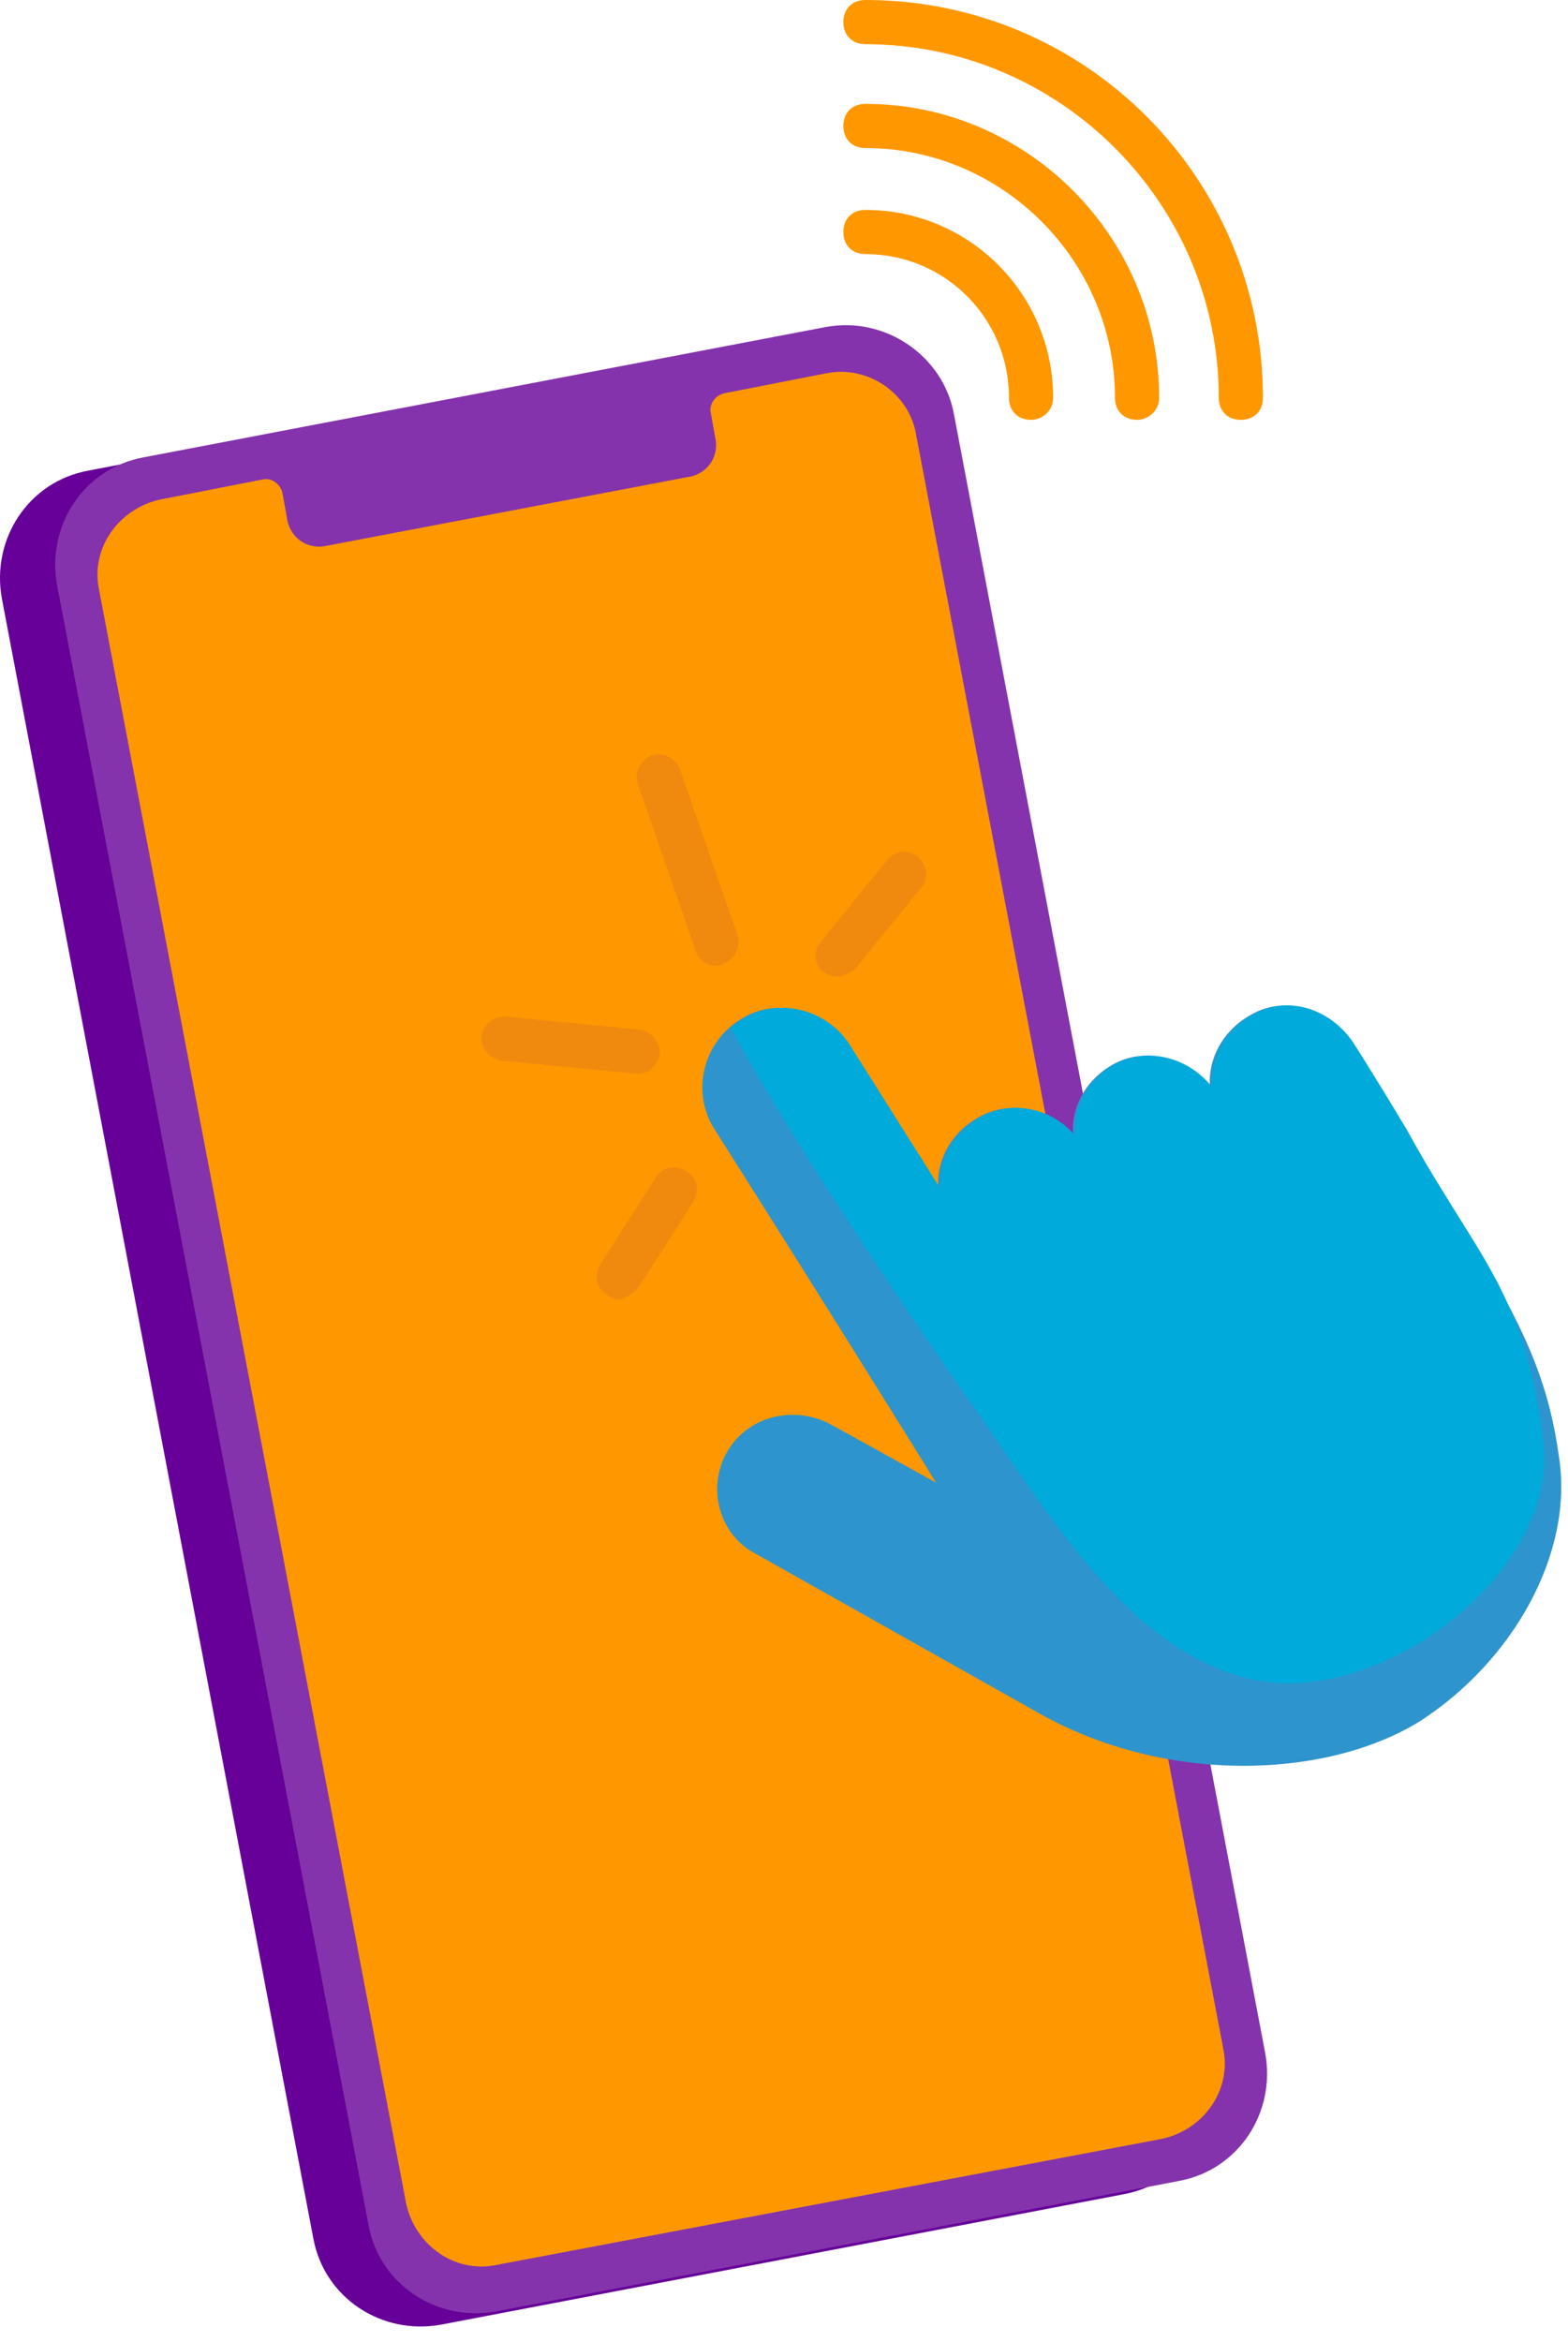<svg width="71" height="106" viewBox="0 0 71 106" fill="none" xmlns="http://www.w3.org/2000/svg">
<path d="M34.887 15.4L3.987 21.3C1.287 21.8 -0.413 24.4 0.087 27.1L14.187 101.3C14.687 104 17.287 105.7 19.987 105.2L50.887 99.3C53.587 98.8 55.287 96.2 54.787 93.5L40.687 19.3C40.087 16.6 37.587 14.9 34.887 15.4V15.4Z" fill="#660098"/>
<path d="M37.387 14.8L6.487 20.7C3.787 21.2 2.087 23.8 2.587 26.5L16.687 100.7C17.187 103.4 19.787 105.1 22.487 104.6L53.387 98.7C56.087 98.2 57.787 95.6 57.287 92.9L43.187 18.7C42.687 16.1 40.087 14.3 37.387 14.8Z" fill="#8433AC"/>
<path d="M37.387 16.9L32.787 17.8C32.387 17.9 32.087 18.3 32.187 18.7L32.387 19.8C32.587 20.7 31.987 21.5 31.087 21.6L14.787 24.7C13.887 24.9 13.087 24.3 12.987 23.4L12.787 22.3C12.687 21.9 12.287 21.6 11.887 21.7L7.287 22.6C5.387 23 4.087 24.8 4.487 26.7L18.387 99.7C18.787 101.6 20.587 102.9 22.487 102.5L52.587 96.8C54.487 96.4 55.787 94.6 55.387 92.7L41.487 19.7C41.187 17.8 39.287 16.5 37.387 16.9V16.9ZM46.687 19C46.087 19 45.687 18.6 45.687 18C45.687 14.4 42.787 11.5 39.187 11.5C38.587 11.5 38.187 11.1 38.187 10.5C38.187 9.9 38.587 9.5 39.187 9.5C43.887 9.5 47.687 13.3 47.687 18C47.687 18.6 47.187 19 46.687 19Z" fill="#FF9800"/>
<path d="M51.487 19C50.887 19 50.487 18.6 50.487 18C50.487 11.8 45.387 6.7 39.187 6.7C38.587 6.7 38.187 6.3 38.187 5.7C38.187 5.1 38.587 4.7 39.187 4.7C46.487 4.7 52.487 10.7 52.487 18C52.487 18.6 51.987 19 51.487 19Z" fill="#FF9800"/>
<path d="M56.187 19C55.587 19 55.187 18.6 55.187 18C55.187 9.2 47.987 2 39.187 2C38.587 2 38.187 1.6 38.187 1C38.187 0.4 38.587 0 39.187 0C49.187 0 57.187 8.1 57.187 18C57.187 18.6 56.787 19 56.187 19Z" fill="#FF9800"/>
<path d="M56.687 45.9C55.387 46.6 54.687 47.9 54.787 49.2C53.687 47.8 51.687 47.3 50.187 48.3C49.087 49 48.487 50.2 48.587 51.4C47.487 50.1 45.587 49.7 44.087 50.7C42.987 51.4 42.387 52.6 42.487 53.8L38.387 47.3C37.387 45.7 35.187 45.1 33.587 46.1C31.887 47.1 31.287 49.3 32.287 51C32.287 51 36.987 58.4 42.387 67.1L37.687 64.5C36.087 63.6 33.987 64 32.987 65.6C31.987 67.2 32.487 69.4 34.187 70.3L46.987 77.5C52.787 80.8 60.087 80.5 64.287 77.9C68.487 75.2 71.287 70.3 70.587 65.9C70.187 63 69.287 60.5 66.987 56.8C63.387 51 61.087 47.4 61.087 47.4C60.287 45.7 58.287 45 56.687 45.9V45.9Z" fill="#2E94CD"/>
<path d="M69.887 65.4C69.287 59.6 67.387 57.3 65.387 54C64.887 53.2 64.287 52.2 63.687 51.1C62.187 48.6 61.287 47.2 61.287 47.2C60.287 45.7 58.387 45 56.787 45.9C55.487 46.6 54.787 47.9 54.887 49.2C53.787 47.8 51.787 47.3 50.287 48.3C49.187 49 48.587 50.2 48.687 51.4C47.587 50.1 45.687 49.7 44.187 50.7C43.087 51.4 42.487 52.6 42.587 53.8L38.487 47.3C37.487 45.7 35.287 45.1 33.687 46.1C33.487 46.2 33.287 46.4 33.087 46.5C35.187 50.5 40.587 58.7 43.487 62.8C47.187 68 50.887 74.7 56.687 76C62.487 77.3 70.487 71.2 69.887 65.4Z" fill="#00AADA"/>
<path d="M32.387 43.7C31.987 43.7 31.587 43.4 31.487 43L28.887 35.5C28.687 35 28.987 34.4 29.487 34.2C29.987 34 30.587 34.3 30.787 34.8L33.387 42.3C33.587 42.8 33.287 43.4 32.787 43.6C32.687 43.7 32.487 43.7 32.387 43.7ZM28.887 48.6C28.887 48.6 28.787 48.6 28.887 48.6L22.687 48C22.187 47.9 21.787 47.5 21.787 46.9C21.887 46.4 22.287 46 22.887 46L28.987 46.6C29.487 46.7 29.887 47.1 29.887 47.7C29.787 48.2 29.387 48.6 28.887 48.6ZM27.987 58.8C27.787 58.8 27.587 58.7 27.487 58.6C26.987 58.3 26.887 57.7 27.187 57.2L29.687 53.3C29.987 52.8 30.587 52.7 31.087 53C31.587 53.3 31.687 53.9 31.387 54.4L28.887 58.3C28.587 58.6 28.287 58.8 27.987 58.8V58.8ZM37.887 44.2C37.687 44.2 37.487 44.1 37.287 44C36.887 43.7 36.787 43 37.187 42.6L40.187 38.9C40.487 38.5 41.187 38.4 41.587 38.8C41.987 39.2 42.087 39.8 41.687 40.2L38.687 43.9C38.487 44 38.187 44.2 37.887 44.2V44.2Z" fill="#F08A0E"/>
</svg>
